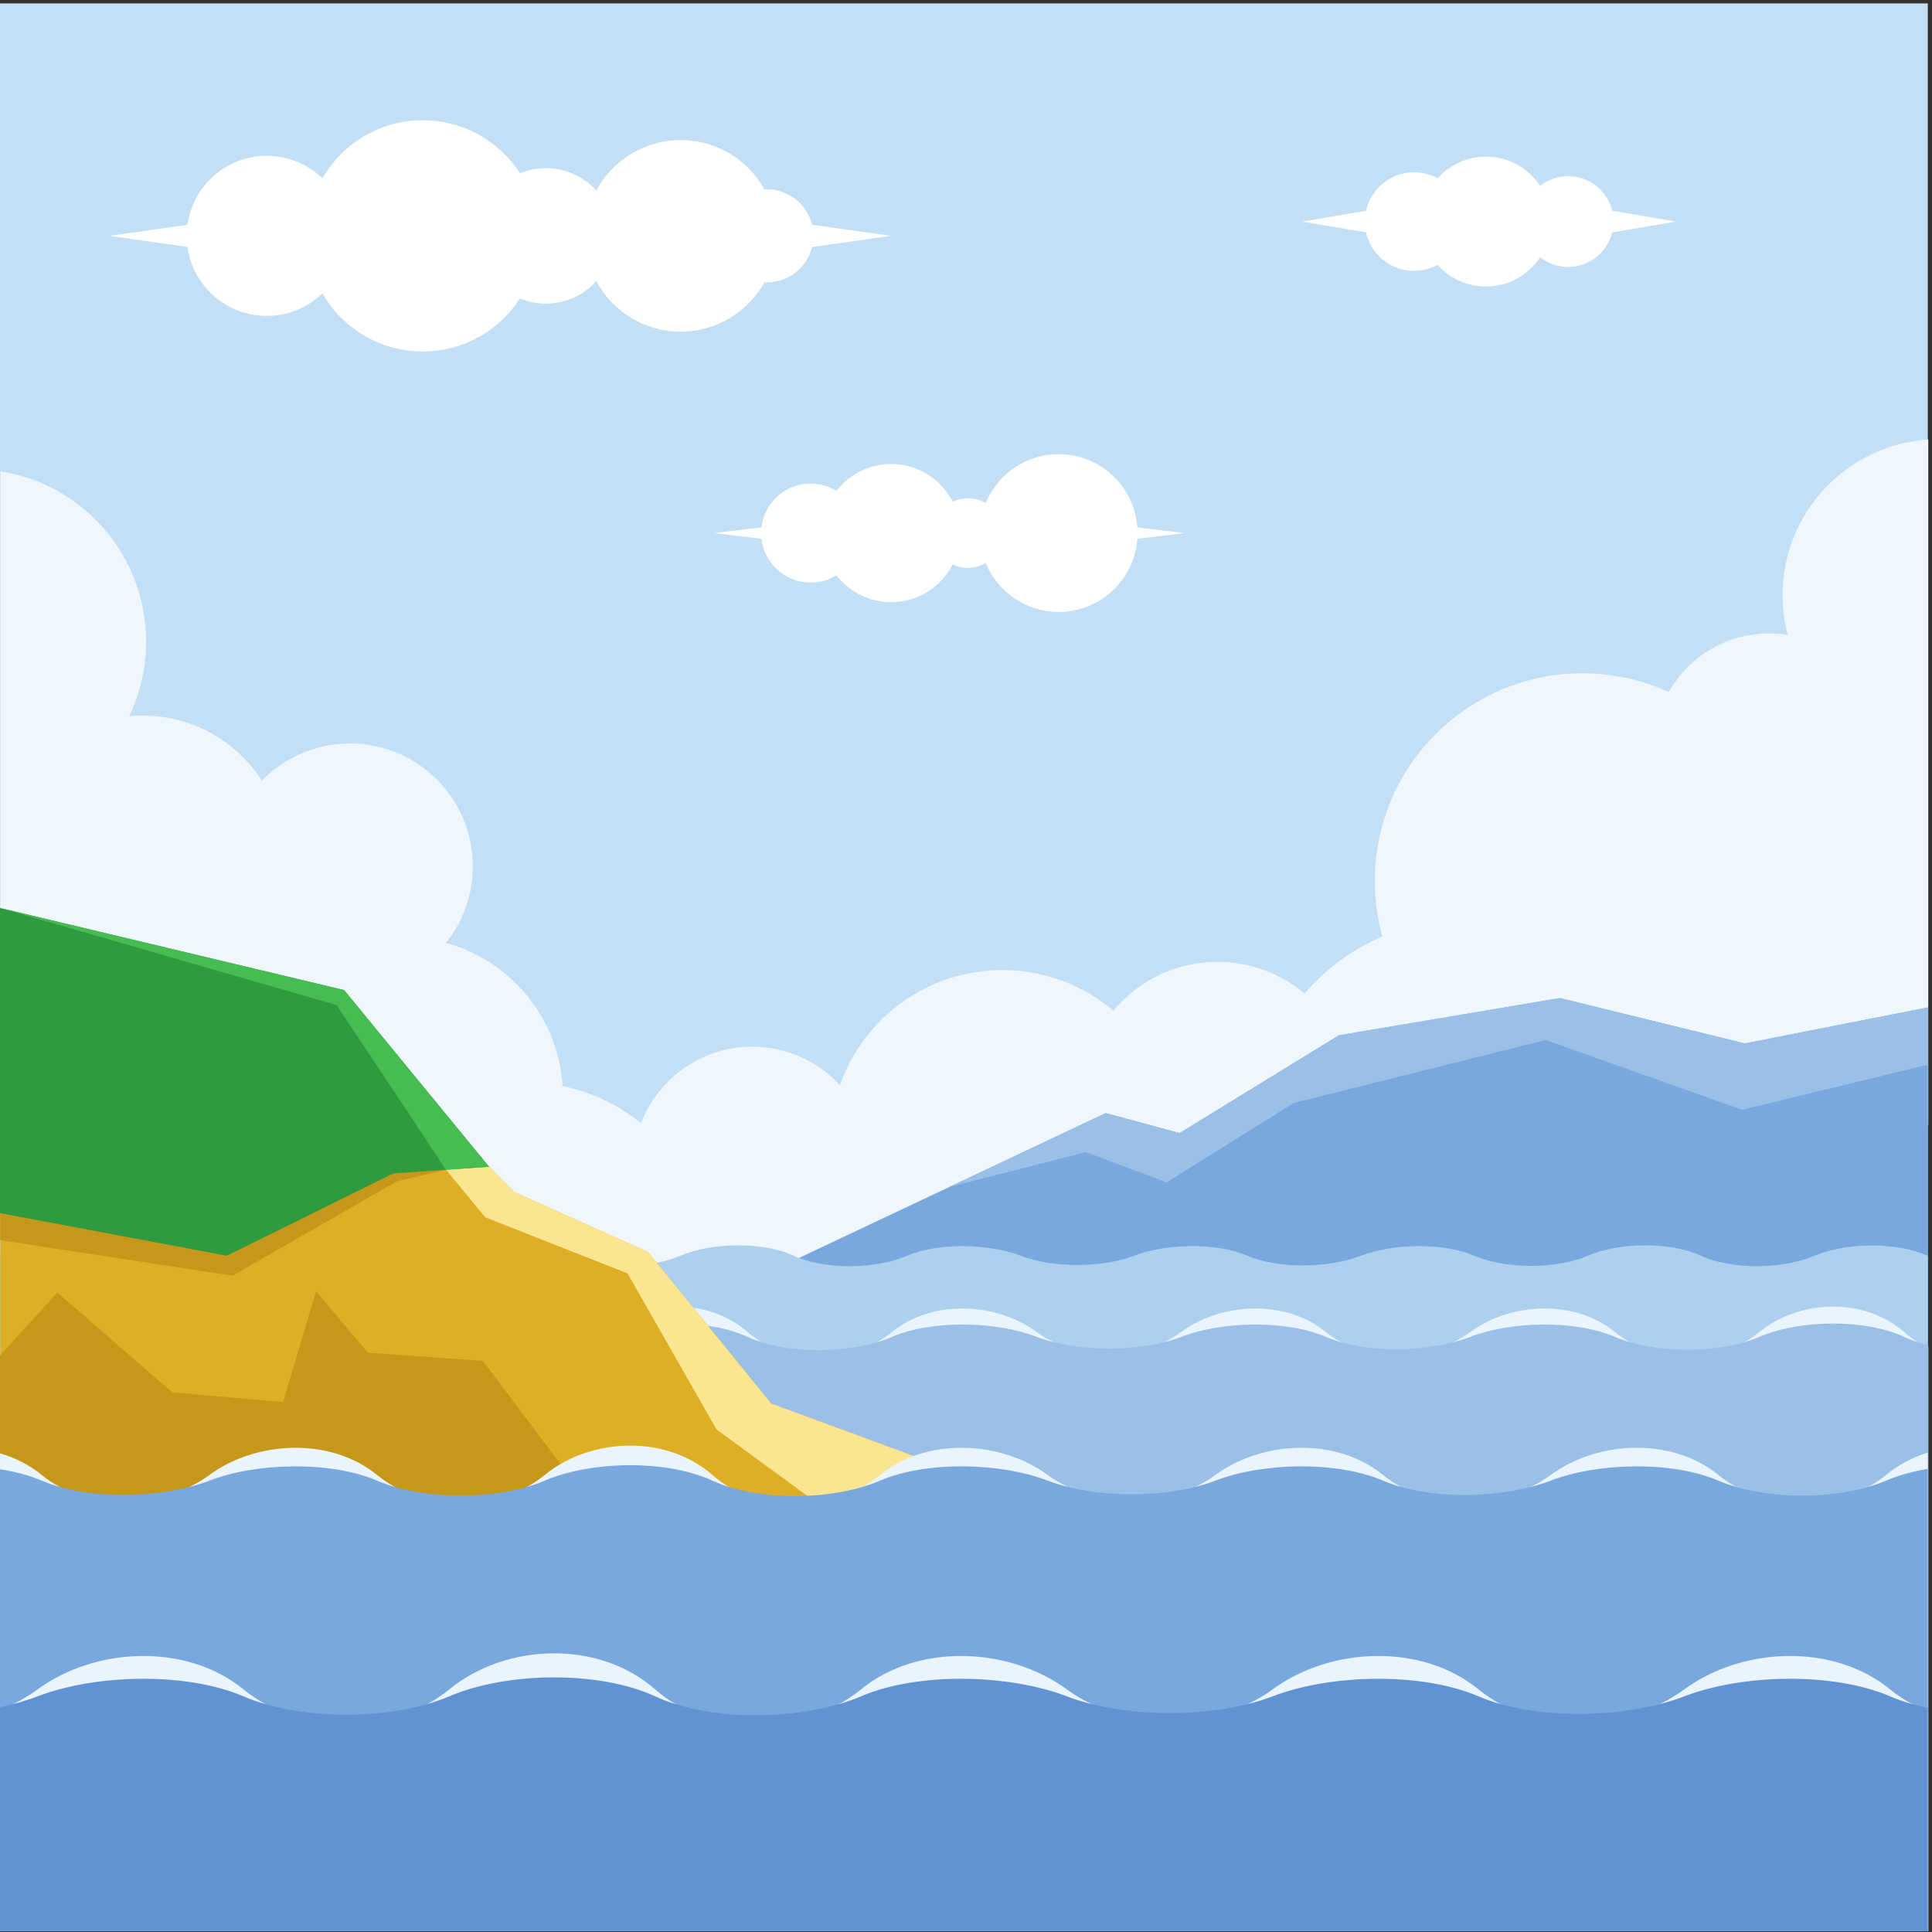 <?xml version="1.0" encoding="UTF-8" standalone="no"?>
<!-- Created with Inkscape (http://www.inkscape.org/) -->

<svg
   version="1.1"
   id="svg1"
   width="880"
   height="880"
   viewBox="0 0 880 880"
   sodipodi:docname="wavy-sea.svg"
   inkscape:version="1.3.2 (091e20e, 2023-11-25, custom)"
   xmlns:inkscape="http://www.inkscape.org/namespaces/inkscape"
   xmlns:sodipodi="http://sodipodi.sourceforge.net/DTD/sodipodi-0.dtd"
   xmlns="http://www.w3.org/2000/svg"
   xmlns:svg="http://www.w3.org/2000/svg">
  <rect x="0" y="0" width="880" height="880" fill="#333333" stroke="none"/>
  <defs
     id="defs1">
    <clipPath
       clipPathUnits="userSpaceOnUse"
       id="clipPath4">
      <path
         d="M 0,660 H 660 V 0 H 0 Z"
         transform="translate(-658.722,-509.864)"
         id="path4" />
    </clipPath>
    <clipPath
       clipPathUnits="userSpaceOnUse"
       id="clipPath6">
      <path
         d="M 0,660 H 660 V 0 H 0 Z"
         transform="translate(-236.856,-213.221)"
         id="path6" />
    </clipPath>
    <clipPath
       clipPathUnits="userSpaceOnUse"
       id="clipPath8">
      <path
         d="M 0,660 H 660 V 0 H 0 Z"
         transform="translate(-77.492,-231.013)"
         id="path8" />
    </clipPath>
    <clipPath
       clipPathUnits="userSpaceOnUse"
       id="clipPath10">
      <path
         d="M 0,660 H 660 V 0 H 0 Z"
         transform="translate(-658.722,-199.666)"
         id="path10" />
    </clipPath>
    <clipPath
       clipPathUnits="userSpaceOnUse"
       id="clipPath12">
      <path
         d="M 0,660 H 660 V 0 H 0 Z"
         transform="translate(-658.722,-200.523)"
         id="path12" />
    </clipPath>
    <clipPath
       clipPathUnits="userSpaceOnUse"
       id="clipPath14">
      <path
         d="M 0,660 H 660 V 0 H 0 Z"
         transform="translate(-390.606,-133.789)"
         id="path14" />
    </clipPath>
    <clipPath
       clipPathUnits="userSpaceOnUse"
       id="clipPath16">
      <path
         d="M 0,660 H 660 V 0 H 0 Z"
         transform="translate(-9.9999752e-4,-196.953)"
         id="path16" />
    </clipPath>
    <clipPath
       clipPathUnits="userSpaceOnUse"
       id="clipPath18">
      <path
         d="M 0,660 H 660 V 0 H 0 Z"
         transform="translate(-390.606,-133.789)"
         id="path18" />
    </clipPath>
    <clipPath
       clipPathUnits="userSpaceOnUse"
       id="clipPath20">
      <path
         d="M 0,660 H 660 V 0 H 0 Z"
         transform="translate(-9.9999752e-4,-163.522)"
         id="path20" />
    </clipPath>
    <clipPath
       clipPathUnits="userSpaceOnUse"
       id="clipPath22">
      <path
         d="M 0,660 H 660 V 0 H 0 Z"
         transform="translate(-9.9999752e-4,-158.074)"
         id="path22" />
    </clipPath>
    <clipPath
       clipPathUnits="userSpaceOnUse"
       id="clipPath24">
      <path
         d="M 0,660 H 660 V 0 H 0 Z"
         transform="translate(-9.9999752e-4,-75.862)"
         id="path24" />
    </clipPath>
    <clipPath
       clipPathUnits="userSpaceOnUse"
       id="clipPath26">
      <path
         d="M 0,660 H 660 V 0 H 0 Z"
         transform="translate(-9.9999752e-4,-76.821)"
         id="path26" />
    </clipPath>
    <clipPath
       clipPathUnits="userSpaceOnUse"
       id="clipPath28">
      <path
         d="M 0,660 H 660 V 0 H 0 Z"
         transform="translate(-152.356,-260.398)"
         id="path28" />
    </clipPath>
    <clipPath
       clipPathUnits="userSpaceOnUse"
       id="clipPath30">
      <path
         d="M 0,660 H 660 V 0 H 0 Z"
         transform="translate(-9.9999752e-4,-245.581)"
         id="path30" />
    </clipPath>
    <clipPath
       clipPathUnits="userSpaceOnUse"
       id="clipPath32">
      <path
         d="M 0,660 H 660 V 0 H 0 Z"
         transform="translate(-152.356,-260.398)"
         id="path32" />
    </clipPath>
    <clipPath
       clipPathUnits="userSpaceOnUse"
       id="clipPath34">
      <path
         d="M 0,660 H 660 V 0 H 0 Z"
         transform="translate(-324.478,-254.597)"
         id="path34" />
    </clipPath>
    <clipPath
       clipPathUnits="userSpaceOnUse"
       id="clipPath36">
      <path
         d="M 0,660 H 660 V 0 H 0 Z"
         transform="translate(-535.696,-599.799)"
         id="path36" />
    </clipPath>
    <clipPath
       clipPathUnits="userSpaceOnUse"
       id="clipPath38">
      <path
         d="M 0,660 H 660 V 0 H 0 Z"
         transform="translate(-91.132,-606.77)"
         id="path38" />
    </clipPath>
    <clipPath
       clipPathUnits="userSpaceOnUse"
       id="clipPath40">
      <path
         d="M 0,660 H 660 V 0 H 0 Z"
         transform="translate(-276.924,-494.805)"
         id="path40" />
    </clipPath>
  </defs>
  <sodipodi:namedview
     id="namedview1"
     pagecolor="#ffffff"
     bordercolor="#000000"
     borderopacity="0.25"
     inkscape:showpageshadow="2"
     inkscape:pageopacity="0.0"
     inkscape:pagecheckerboard="0"
     inkscape:deskcolor="#d1d1d1"
     inkscape:zoom="0.67272727"
     inkscape:cx="439.25676"
     inkscape:cy="440"
     inkscape:window-width="1440"
     inkscape:window-height="830"
     inkscape:window-x="-6"
     inkscape:window-y="-6"
     inkscape:window-maximized="1"
     inkscape:current-layer="g1">
    <inkscape:page
       x="0"
       y="0"
       inkscape:label="1"
       id="page1"
       width="880"
       height="880"
       margin="0.374 1.704 1.333 0"
       bleed="0" />
  </sodipodi:namedview>
  <g
     id="g1"
     inkscape:groupmode="layer"
     inkscape:label="1">
    <g
       id="group-MC0">
      <path
         id="path2"
         d="M 0,0.28 H 658.722 V 659 H 0 Z"
         style="fill:#c3dff5;fill-opacity:1;fill-rule:nonzero;stroke:none"
         transform="matrix(1.333,0,0,-1.333,0,880)" />
      <path
         id="path3"
         d="m 0,0 v -234.276 c -8.174,-3.222 -17.077,-4.991 -26.395,-4.991 -22.751,0 -43.032,10.555 -56.228,27.03 -2.371,-1.376 -4.827,-2.616 -7.363,-3.716 1.808,-6.284 2.776,-12.925 2.776,-19.792 0,-39.496 -32.017,-71.512 -71.514,-71.512 -28.412,0 -52.953,16.568 -64.491,40.569 -5.968,-2.803 -12.628,-4.374 -19.658,-4.374 -7.486,0 -14.556,1.781 -20.814,4.937 -9.604,-19.402 -29.6,-32.744 -52.714,-32.744 -10.263,0 -19.91,2.633 -28.308,7.254 -4.92,-9.941 -15.166,-16.778 -27.01,-16.778 -12.939,0 -23.971,8.158 -28.236,19.609 -0.625,-0.027 -1.253,-0.044 -1.886,-0.044 -5.141,0 -10.057,0.955 -14.585,2.696 -1.757,-33.287 -29.303,-59.739 -63.03,-59.739 -34.86,0 -63.119,28.261 -63.119,63.121 0,2.766 0.179,5.489 0.524,8.161 -12.67,5.349 -22.889,15.362 -28.51,27.886 -10.622,-9.34 -24.553,-15.008 -39.81,-15.008 -19.789,0 -37.352,9.533 -48.35,24.254 v 226.581 c 28.186,-4.399 49.754,-28.781 49.754,-58.202 0,-9.118 -2.074,-17.752 -5.772,-25.459 1.496,0.139 3.012,0.211 4.546,0.211 17.114,0 32.158,-8.861 40.797,-22.244 7.628,7.836 18.288,12.705 30.087,12.705 23.187,0 41.985,-18.798 41.985,-41.986 0,-9.892 -3.423,-18.985 -9.147,-26.161 21.938,-6.026 38.328,-25.449 39.831,-48.922 10.001,-2.064 19.138,-6.494 26.8,-12.678 5.851,15.284 20.656,26.139 37.999,26.139 11.85,0 22.515,-5.069 29.949,-13.155 8.031,22.908 29.841,39.337 55.491,39.337 14.462,0 27.7,-5.224 37.94,-13.884 8.491,10.197 21.281,16.69 35.588,16.69 11.331,0 21.71,-4.073 29.755,-10.834 7.178,8.401 16.265,15.122 26.591,19.483 -1.676,6.047 -2.577,12.418 -2.577,19 0,39.178 31.761,70.938 70.94,70.938 10.516,0 20.501,-2.292 29.477,-6.399 6.734,11.952 19.542,20.025 34.239,20.025 2.192,0 4.338,-0.183 6.429,-0.526 -1.144,4.342 -1.754,8.901 -1.754,13.604 0,28.253 21.981,51.37 49.773,53.194"
         style="fill:#eff6fc;fill-opacity:1;fill-rule:evenodd;stroke:none"
         transform="matrix(1.333,0,0,-1.333,878.296,200.182)"
         clip-path="url(#clipPath4)" />
      <path
         id="path5"
         d="m 0,0 140.897,66.535 25.249,-6.825 54.468,33.429 75.517,12.7 63.178,-15.506 62.556,12.323 V -33.569 Z"
         style="fill:#79a8de;fill-opacity:1;fill-rule:evenodd;stroke:none"
         transform="matrix(1.333,0,0,-1.333,315.809,595.706)"
         clip-path="url(#clipPath6)" />
      <path
         id="path7"
         d="m 0,0 0.006,0.001 c 10.909,4.196 28,4.604 38.743,0 L 38.754,0 c 10.744,-4.605 27.835,-4.196 38.744,0 l 0.005,0.001 c 10.909,4.196 28,4.604 38.743,0 L 116.251,0 c 10.743,-4.605 28,-4.605 38.743,0 L 155,0.001 c 10.743,4.604 28.131,4.897 38.743,0 L 193.749,0 c 10.611,-4.898 28,-4.605 38.742,0 l 0.006,0.001 c 10.742,4.604 27.835,4.196 38.744,0 L 271.246,0 c 10.908,-4.196 27.835,-4.196 38.743,0 l 0.005,0.001 c 10.908,4.196 28.001,4.604 38.743,0 L 348.744,0 c 10.742,-4.605 27.834,-4.196 38.742,0 l 0.006,0.001 c 10.908,4.196 28,4.604 38.742,0 L 426.24,0 c 10.741,-4.605 28.001,-4.605 38.743,0 l 0.007,0.001 c 10.742,4.604 28.129,4.897 38.743,0 L 503.736,0 c 10.614,-4.898 28.002,-4.605 38.744,0 l 0.006,0.001 c 10.742,4.604 28.074,4.772 38.744,0 V -230.732 H -77.491 V 0.001 c 10.669,4.772 28,4.604 38.742,0 L -38.743,0 C -28,-4.605 -10.908,-4.196 0,0"
         style="fill:#add0ef;fill-opacity:1;fill-rule:evenodd;stroke:none"
         transform="matrix(1.333,0,0,-1.333,103.322,571.983)"
         clip-path="url(#clipPath8)" />
      <path
         id="path9"
         d="M 0,0 V -199.386 H -658.721 V 0.686 c 2.956,1.227 5.748,2.775 8.278,4.625 l 0.008,0.008 c 13.905,10.184 35.694,11.173 49.389,0 l 0.007,-0.008 c 13.695,-11.174 35.483,-10.182 49.389,0 l 0.007,0.008 c 13.907,10.184 35.696,11.173 49.39,0 l 0.007,-0.008 c 13.694,-11.174 35.695,-11.174 49.389,0 l 0.008,0.008 c 13.694,11.173 35.861,11.885 49.39,0 l 0.006,-0.008 c 13.528,-11.886 35.695,-11.174 49.39,0 l 0.006,0.008 c 13.695,11.173 35.486,10.182 49.39,0 l 0.008,-0.008 c 13.905,-10.182 35.483,-10.182 49.388,0 l 0.008,0.008 c 13.906,10.184 35.695,11.173 49.388,0 l 0.01,-0.008 c 13.694,-11.174 35.483,-10.182 49.387,0 l 0.008,0.008 c 13.908,10.184 35.697,11.173 49.392,0 l 0.006,-0.008 c 13.695,-11.174 35.693,-11.174 49.388,0 l 0.009,0.008 c 13.696,11.173 35.862,11.885 49.389,0 L -8.28,5.311 C -5.778,3.113 -2.983,1.348 0,0"
         style="fill:#eaf4fc;fill-opacity:1;fill-rule:evenodd;stroke:none"
         transform="matrix(1.333,0,0,-1.333,878.296,613.779)"
         clip-path="url(#clipPath10)" />
      <path
         id="path11"
         d="M 0,0 V -200.242 H -658.721 V 0.36 c 2.956,0.645 5.748,1.455 8.278,2.43 l 0.008,0.003 c 13.905,5.349 35.694,5.869 49.389,0 l 0.007,-0.003 c 13.695,-5.869 35.483,-5.349 49.389,0 l 0.007,0.003 c 13.907,5.349 35.696,5.869 49.39,0 l 0.007,-0.003 c 13.694,-5.869 35.695,-5.869 49.389,0 l 0.008,0.003 c 13.694,5.869 35.861,6.243 49.39,0 l 0.006,-0.003 c 13.528,-6.243 35.695,-5.869 49.39,0 l 0.006,0.003 c 13.695,5.869 35.486,5.349 49.39,0 l 0.008,-0.003 c 13.905,-5.349 35.483,-5.349 49.388,0 l 0.008,0.003 c 13.906,5.349 35.695,5.869 49.388,0 l 0.01,-0.003 c 13.694,-5.869 35.483,-5.349 49.387,0 l 0.008,0.003 c 13.908,5.349 35.697,5.869 49.392,0 l 0.006,-0.003 c 13.695,-5.869 35.693,-5.869 49.388,0 l 0.009,0.003 c 13.696,5.869 35.862,6.243 49.389,0 L -8.28,2.79 C -5.778,1.636 -2.983,0.708 0,0"
         style="fill:#9bc0e8;fill-opacity:1;fill-rule:evenodd;stroke:none"
         transform="matrix(1.333,0,0,-1.333,878.296,612.637)"
         clip-path="url(#clipPath12)" />
      <path
         id="path13"
         d="m 0,0 -127.174,46.75 -42.08,51.749 -45.82,20.558 -59.847,60.849 -115.684,21.455 V -6.198 Z"
         style="fill:#deaf25;fill-opacity:1;fill-rule:evenodd;stroke:none"
         transform="matrix(1.333,0,0,-1.333,520.809,701.615)"
         clip-path="url(#clipPath14)" />
      <path
         id="path15"
         d="m 0,0 v -69.362 l 89.163,1.413 114.193,15.114 -38.339,50.963 -39.275,2.807 -17.766,21.04 -11.222,-37.873 -37.872,3.273 -39.275,34.131 z"
         style="fill:#c69819;fill-opacity:1;fill-rule:evenodd;stroke:none"
         transform="matrix(1.333,0,0,-1.333,0.001,617.396)"
         clip-path="url(#clipPath16)" />
      <path
         id="path17"
         d="m 0,0 -127.174,46.75 -42.08,51.749 -45.82,20.558 -59.847,60.849 -115.684,21.455 113.345,-27.383 52.367,-63.589 48.625,-19.17 30.391,-53.301 53.805,-39.379 z"
         style="fill:#fbe590;fill-opacity:1;fill-rule:evenodd;stroke:none"
         transform="matrix(1.333,0,0,-1.333,520.809,701.615)"
         clip-path="url(#clipPath18)" />
      <path
         id="path19"
         d="m 0,0 c 5.182,-1.518 10.05,-3.96 14.26,-7.394 l 0.008,-0.009 c 15.883,-12.959 41.154,-11.811 57.282,0 l 0.008,0.009 c 16.128,11.809 41.399,12.958 57.282,0 l 0.009,-0.009 c 15.881,-12.959 41.398,-12.962 57.28,0 l 0.01,0.009 c 15.882,12.958 41.591,13.787 57.281,0 l 0.008,-0.009 c 15.691,-13.786 41.4,-12.962 57.282,0 l 0.009,0.009 c 15.882,12.958 41.154,11.808 57.281,0 l 0.01,-0.009 c 16.127,-11.808 41.152,-11.811 57.279,0 l 0.01,0.009 c 16.128,11.809 41.399,12.958 57.281,0 l 0.009,-0.009 c 15.884,-12.959 41.152,-11.811 57.283,0 l 0.009,0.009 c 16.127,11.809 41.398,12.958 57.282,0 l 0.009,-0.009 c 15.88,-12.959 41.394,-12.962 57.278,0 l 0.009,0.009 c 4.192,3.418 9.065,5.993 14.262,7.677 V -163.241 H 0 Z"
         style="fill:#eaf4fc;fill-opacity:1;fill-rule:evenodd;stroke:none"
         transform="matrix(1.333,0,0,-1.333,0.001,661.971)"
         clip-path="url(#clipPath20)" />
      <path
         id="path21"
         d="m 0,0 c 5.182,-0.796 10.05,-2.08 14.26,-3.883 l 0.008,-0.004 c 15.883,-6.806 41.154,-6.202 57.282,0 l 0.008,0.004 c 16.128,6.202 41.399,6.805 57.282,0 l 0.009,-0.004 c 15.881,-6.806 41.398,-6.808 57.28,0 l 0.01,0.004 c 15.882,6.807 41.591,7.239 57.281,0 l 0.008,-0.004 c 15.691,-7.242 41.4,-6.808 57.282,0 l 0.009,0.004 c 15.882,6.807 41.154,6.201 57.281,0 l 0.01,-0.004 c 16.127,-6.202 41.152,-6.202 57.279,0 l 0.01,0.004 c 16.128,6.202 41.399,6.805 57.281,0 l 0.009,-0.004 c 15.884,-6.806 41.152,-6.202 57.283,0 l 0.009,0.004 c 16.127,6.202 41.398,6.805 57.282,0 l 0.009,-0.004 c 15.88,-6.806 41.394,-6.808 57.278,0 l 0.009,0.004 c 4.192,1.796 9.065,3.148 14.262,4.032 V -157.794 H 0 Z"
         style="fill:#79a8de;fill-opacity:1;fill-rule:evenodd;stroke:none"
         transform="matrix(1.333,0,0,-1.333,0.001,669.234)"
         clip-path="url(#clipPath22)" />
      <path
         id="path23"
         d="m 0,0 c 4.605,1.808 8.95,4.158 12.857,7.016 l 0.01,0.012 c 19.8,14.498 50.824,15.908 70.322,0 l 0.012,-0.012 c 19.497,-15.908 50.822,-15.911 70.32,0 l 0.012,0.012 c 19.499,15.908 51.061,16.921 70.322,0 l 0.011,-0.012 c 19.261,-16.924 50.822,-15.911 70.322,0 l 0.011,0.012 c 19.498,15.908 50.524,14.495 70.321,0 l 0.011,-0.012 c 19.8,-14.498 50.523,-14.498 70.321,0 l 0.011,0.012 c 19.8,14.498 50.824,15.908 70.322,0 l 0.011,-0.012 c 19.501,-15.908 50.526,-14.498 70.324,0 l 0.011,0.012 c 19.799,14.498 50.823,15.908 70.323,0 l 0.008,-0.012 c 3.881,-3.165 8.229,-5.699 12.859,-7.604 V -75.582 H 0 Z"
         style="fill:#eaf4fc;fill-opacity:1;fill-rule:evenodd;stroke:none"
         transform="matrix(1.333,0,0,-1.333,0.001,778.85)"
         clip-path="url(#clipPath24)" />
      <path
         id="path25"
         d="m 0,0 c 4.605,0.949 8.95,2.186 12.857,3.686 l 0.01,0.006 c 19.8,7.613 50.824,8.356 70.322,0 l 0.012,-0.006 c 19.497,-8.356 50.822,-8.356 70.32,0 l 0.012,0.006 c 19.499,8.356 51.061,8.888 70.322,0 l 0.011,-0.006 c 19.261,-8.888 50.822,-8.356 70.322,0 l 0.011,0.006 c 19.498,8.356 50.524,7.613 70.321,0 l 0.011,-0.006 c 19.8,-7.613 50.523,-7.613 70.321,0 l 0.011,0.006 c 19.8,7.613 50.824,8.356 70.322,0 l 0.011,-0.006 c 19.501,-8.356 50.526,-7.613 70.324,0 l 0.011,0.006 c 19.799,7.613 50.823,8.356 70.323,0 l 0.008,-0.006 c 3.881,-1.663 8.229,-2.993 12.859,-3.994 V -76.541 L 0,-76.541 Z"
         style="fill:#6193d4;fill-opacity:1;fill-rule:evenodd;stroke:none"
         transform="matrix(1.333,0,0,-1.333,0.001,777.572)"
         clip-path="url(#clipPath26)" />
      <path
         id="path27"
         d="m 0,0 -16.798,-3.946 -56.107,-32.262 -79.449,12.156 v 20.574 z"
         style="fill:#c69819;fill-opacity:1;fill-rule:evenodd;stroke:none"
         transform="matrix(1.333,0,0,-1.333,203.141,532.803)"
         clip-path="url(#clipPath28)" />
      <path
         id="path29"
         d="m 0,0 77.491,-14.568 56.896,28.127 32.702,2.29 L 117.554,76.212 0,104.264 Z"
         style="fill:#2f9a3f;fill-opacity:1;fill-rule:evenodd;stroke:none"
         transform="matrix(1.333,0,0,-1.333,0.001,552.559)"
         clip-path="url(#clipPath30)" />
      <path
         id="path31"
         d="M 0,0 -37.372,56.253 -152.354,89.448 -34.8,61.396 14.734,1.032 Z"
         style="fill:#47bc53;fill-opacity:1;fill-rule:evenodd;stroke:none"
         transform="matrix(1.333,0,0,-1.333,203.141,532.803)"
         clip-path="url(#clipPath32)" />
      <path
         id="path33"
         d="m 0,0 46.486,11.793 27.586,-10.286 43.481,27.117 86.03,21.508 67.148,-23.838 63.513,15.421 V 61.28 L 271.687,48.957 208.509,64.463 132.993,51.763 78.524,18.334 53.276,25.159 Z"
         style="fill:#9bc0e8;fill-opacity:1;fill-rule:evenodd;stroke:none"
         transform="matrix(1.333,0,0,-1.333,432.637,540.538)"
         clip-path="url(#clipPath34)" />
      <path
         id="path35"
         d="M 0,0 C 7.287,0 13.396,-5.027 15.056,-11.802 L 36.878,-15.5 15.056,-19.198 C 13.396,-25.973 7.287,-30.999 0,-30.999 c -3.598,0 -6.913,1.227 -9.543,3.287 -3.97,-6.006 -10.779,-9.968 -18.517,-9.968 -6.568,0 -12.469,2.856 -16.53,7.394 -2.392,-1.307 -5.137,-2.049 -8.054,-2.049 -8.03,0 -14.747,5.622 -16.428,13.143 l -21.786,3.692 21.786,3.692 c 1.681,7.522 8.398,13.144 16.428,13.144 2.917,0 5.662,-0.743 8.054,-2.049 4.061,4.537 9.962,7.393 16.53,7.393 7.738,0 14.547,-3.962 18.517,-9.967 C -6.913,-1.227 -3.598,0 0,0"
         style="fill:#ffffff;fill-opacity:1;fill-rule:evenodd;stroke:none"
         transform="matrix(1.333,0,0,-1.333,714.262,80.268)"
         clip-path="url(#clipPath36)" />
      <path
         id="path37"
         d="m 0,0 c 7.392,0 14.098,-2.934 19.021,-7.698 6.816,11.864 19.615,19.855 34.281,19.855 13.938,0 26.19,-7.219 33.223,-18.122 2.728,1.132 5.719,1.757 8.856,1.757 6.832,0 12.973,-2.96 17.209,-7.669 5.522,10.271 16.367,17.254 28.845,17.254 12.316,0 23.039,-6.802 28.625,-16.854 0.275,0.014 0.552,0.022 0.831,0.022 7.465,0 13.727,-5.146 15.437,-12.084 l 26.876,-3.813 -26.876,-3.812 c -1.71,-6.938 -7.972,-12.085 -15.437,-12.085 -0.279,0 -0.556,0.008 -0.831,0.022 -5.586,-10.051 -16.309,-16.854 -28.625,-16.854 -12.478,0 -23.323,6.984 -28.845,17.255 -4.236,-4.709 -10.377,-7.67 -17.209,-7.67 -3.137,0 -6.128,0.626 -8.856,1.757 C 79.492,-59.641 67.24,-66.86 53.302,-66.86 c -14.666,0 -27.465,7.99 -34.281,19.855 C 14.098,-51.77 7.392,-54.703 0,-54.703 c -13.822,0 -25.247,10.253 -27.09,23.567 l -26.678,3.784 26.678,3.785 C -25.247,-10.253 -13.822,0 0,0"
         style="fill:#ffffff;fill-opacity:1;fill-rule:evenodd;stroke:none"
         transform="matrix(1.333,0,0,-1.333,121.509,70.973)"
         clip-path="url(#clipPath38)" />
      <path
         id="path39"
         d="m 0,0 c 3.235,0 6.258,-0.909 8.829,-2.485 4.318,5.582 11.08,9.177 18.682,9.177 9.179,0 17.135,-5.239 21.04,-12.89 1.563,0.756 3.317,1.179 5.17,1.179 2.228,0 4.314,-0.613 6.096,-1.679 4.026,9.819 13.678,16.736 24.947,16.736 14.229,0 25.881,-11.027 26.882,-25.002 l 16.057,-1.952 -16.057,-1.951 c -1.001,-13.974 -12.653,-25.001 -26.882,-25.001 -11.269,0 -20.921,6.916 -24.947,16.736 -1.782,-1.067 -3.868,-1.68 -6.096,-1.68 -1.853,0 -3.607,0.424 -5.17,1.18 -3.905,-7.651 -11.861,-12.89 -21.04,-12.89 -7.602,0 -14.364,3.595 -18.682,9.176 -2.571,-1.575 -5.594,-2.485 -8.829,-2.485 -8.68,0 -15.832,6.54 -16.802,14.959 l -16.1,1.956 16.1,1.957 C -15.832,-6.539 -8.68,0 0,0"
         style="fill:#ffffff;fill-opacity:1;fill-rule:evenodd;stroke:none"
         transform="matrix(1.333,0,0,-1.333,369.232,220.26)"
         clip-path="url(#clipPath40)" />
    </g>
  </g>
</svg>
